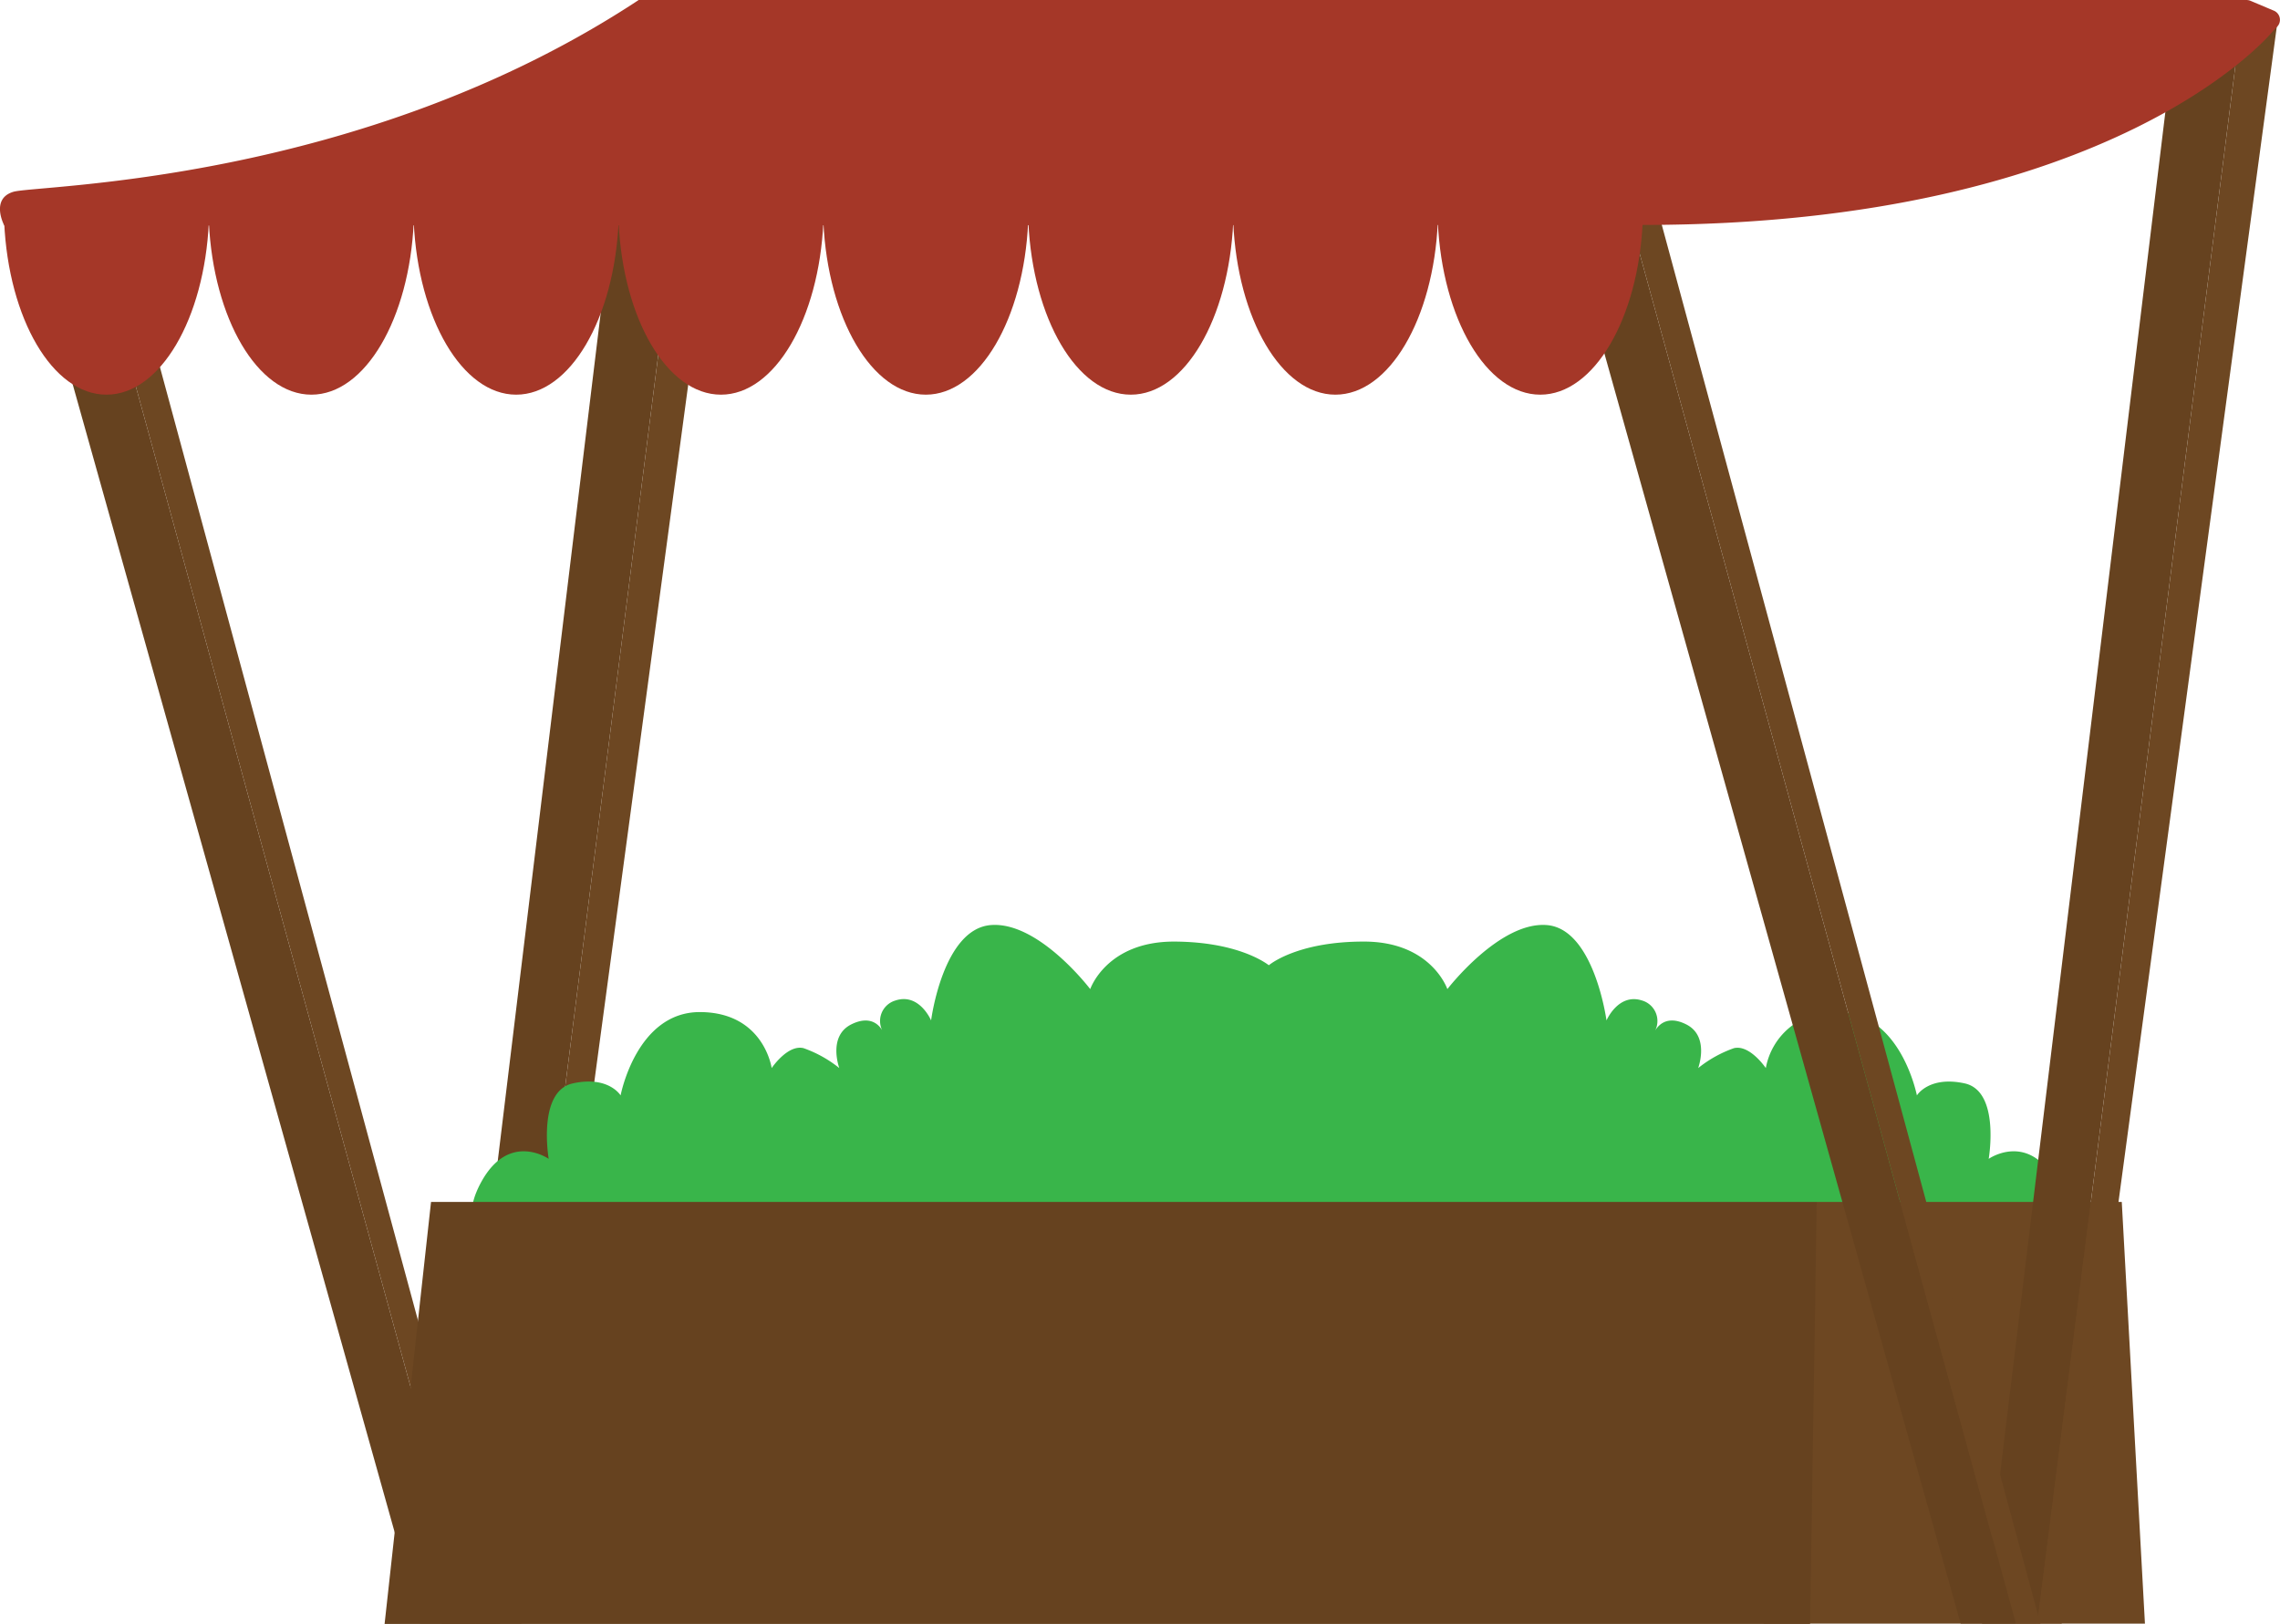 <svg xmlns="http://www.w3.org/2000/svg" width="229.25" height="163.31" viewBox="0 0 229.25 163.31">
  <defs>
    <style>
      .cls-1 {
        fill: #66421f;
      }

      .cls-2 {
        fill: #6d4722;
      }

      .cls-3 {
        fill: #39b54a;
      }

      .cls-4 {
        fill: #a53728;
      }
    </style>
  </defs>
  <title>Stand_12</title>
  <g id="Layer_2" data-name="Layer 2">
    <g id="_0" data-name="0">
      <g>
        <g>
          <g>
            <polygon class="cls-1" points="70.69 0.27 64.22 0 44.4 163.28 49.96 163.28 70.69 0.27"/>
            <polygon class="cls-2" points="70.69 0.27 74.15 1.92 52.42 163.28 49.96 163.28 70.69 0.27"/>
          </g>
          <g>
            <polygon class="cls-1" points="8.55 20.27 2.08 20 42.26 163.28 47.82 163.28 8.55 20.27"/>
            <polygon class="cls-2" points="8.55 20.27 12.02 21.91 50.28 163.28 47.82 163.28 8.55 20.27"/>
          </g>
        </g>
        <path class="cls-3" d="M206.78,118.92c-2.82-5.19-6.82-2.38-6.82-2.38s1.18-6.81-2.42-7.59-4.8,1.21-4.8,1.21-1.63-8.4-8-8.38a6.87,6.87,0,0,0-7.19,5.63s-1.61-2.39-3.21-2a12.22,12.22,0,0,0-3.59,2s1.19-3.21-1.22-4.4c-2.14-1.07-3,.41-3.17.75a2.15,2.15,0,0,0-1.24-3.14c-2.4-.79-3.59,2-3.59,2s-1.24-9.21-6-9.59-10,6.44-10,6.44-1.62-4.8-8.42-4.78c-6.21,0-9.07,2-9.53,2.38-.46-.35-3.33-2.36-9.54-2.38-6.8,0-8.42,4.78-8.42,4.78s-5.18-6.83-10-6.44-6,9.59-6,9.59-1.19-2.81-3.6-2a2.15,2.15,0,0,0-1.24,3.14c-.16-.34-1-1.82-3.17-.75-2.41,1.19-1.22,4.4-1.22,4.4a12.22,12.22,0,0,0-3.59-2c-1.6-.4-3.21,2-3.21,2s-.78-5.6-7.19-5.63-8,8.38-8,8.38-1.2-2-4.8-1.21-2.43,7.59-2.43,7.59-4-2.81-6.81,2.38,1.57,6.81,1.57,6.81,54,1.46,77.7-.17c23.66,1.63,77.69.17,77.69.17S209.6,124.12,206.78,118.92Z"/>
        <g>
          <polygon class="cls-2" points="182.67 120.87 213.34 120.87 215.67 163.28 177.34 163.28 182.67 120.87"/>
          <polygon class="cls-1" points="38.67 163.31 43.34 120.87 182.67 120.87 182 163.31 38.67 163.31"/>
        </g>
        <g>
          <g>
            <polygon class="cls-1" points="225.57 0.27 219.09 0 199.28 163.28 204.84 163.28 225.57 0.27"/>
            <polygon class="cls-2" points="225.57 0.27 229.03 1.92 207.3 163.28 204.84 163.28 225.57 0.27"/>
          </g>
          <g>
            <polygon class="cls-1" points="163.43 20.27 156.96 20 197.14 163.28 202.7 163.28 163.43 20.27"/>
            <polygon class="cls-2" points="163.43 20.27 166.9 21.91 205.16 163.28 202.7 163.28 163.43 20.27"/>
          </g>
        </g>
        <g>
          <path class="cls-4" d="M228.48,3.2s-15.81,19.42-63.31,19.42L.43,22.68S-1,20,1.34,19.29,36.09,18.55,64.22,0H225.88a1.1,1.1,0,0,1,.4.08l2.37,1a1,1,0,0,1,.26,1.66Z"/>
          <g>
            <path class="cls-4" d="M165.17,22.34c-.45,9.71-4.89,17.35-10.3,17.35s-9.85-7.64-10.3-17.35Z"/>
            <path class="cls-4" d="M144.57,22.34c-.44,9.71-4.88,17.35-10.3,17.35S124.42,32.05,124,22.34Z"/>
            <path class="cls-4" d="M124,22.34c-.45,9.71-4.88,17.35-10.3,17.35s-9.85-7.64-10.3-17.35Z"/>
            <path class="cls-4" d="M103.38,22.34c-.44,9.71-4.88,17.35-10.29,17.35s-9.85-7.64-10.3-17.35Z"/>
            <path class="cls-4" d="M82.79,22.34c-.45,9.71-4.88,17.35-10.3,17.35S62.64,32.05,62.2,22.34Z"/>
            <path class="cls-4" d="M62.2,22.34c-.45,9.71-4.88,17.35-10.3,17.35s-9.85-7.64-10.3-17.35Z"/>
            <path class="cls-4" d="M41.6,22.34c-.44,9.71-4.88,17.35-10.29,17.35S21.46,32.05,21,22.34Z"/>
            <path class="cls-4" d="M21,22.34c-.45,9.71-4.88,17.35-10.3,17.35S.86,32.05.42,22.34Z"/>
          </g>
        </g>
      </g>
    </g>
  </g>
</svg>
